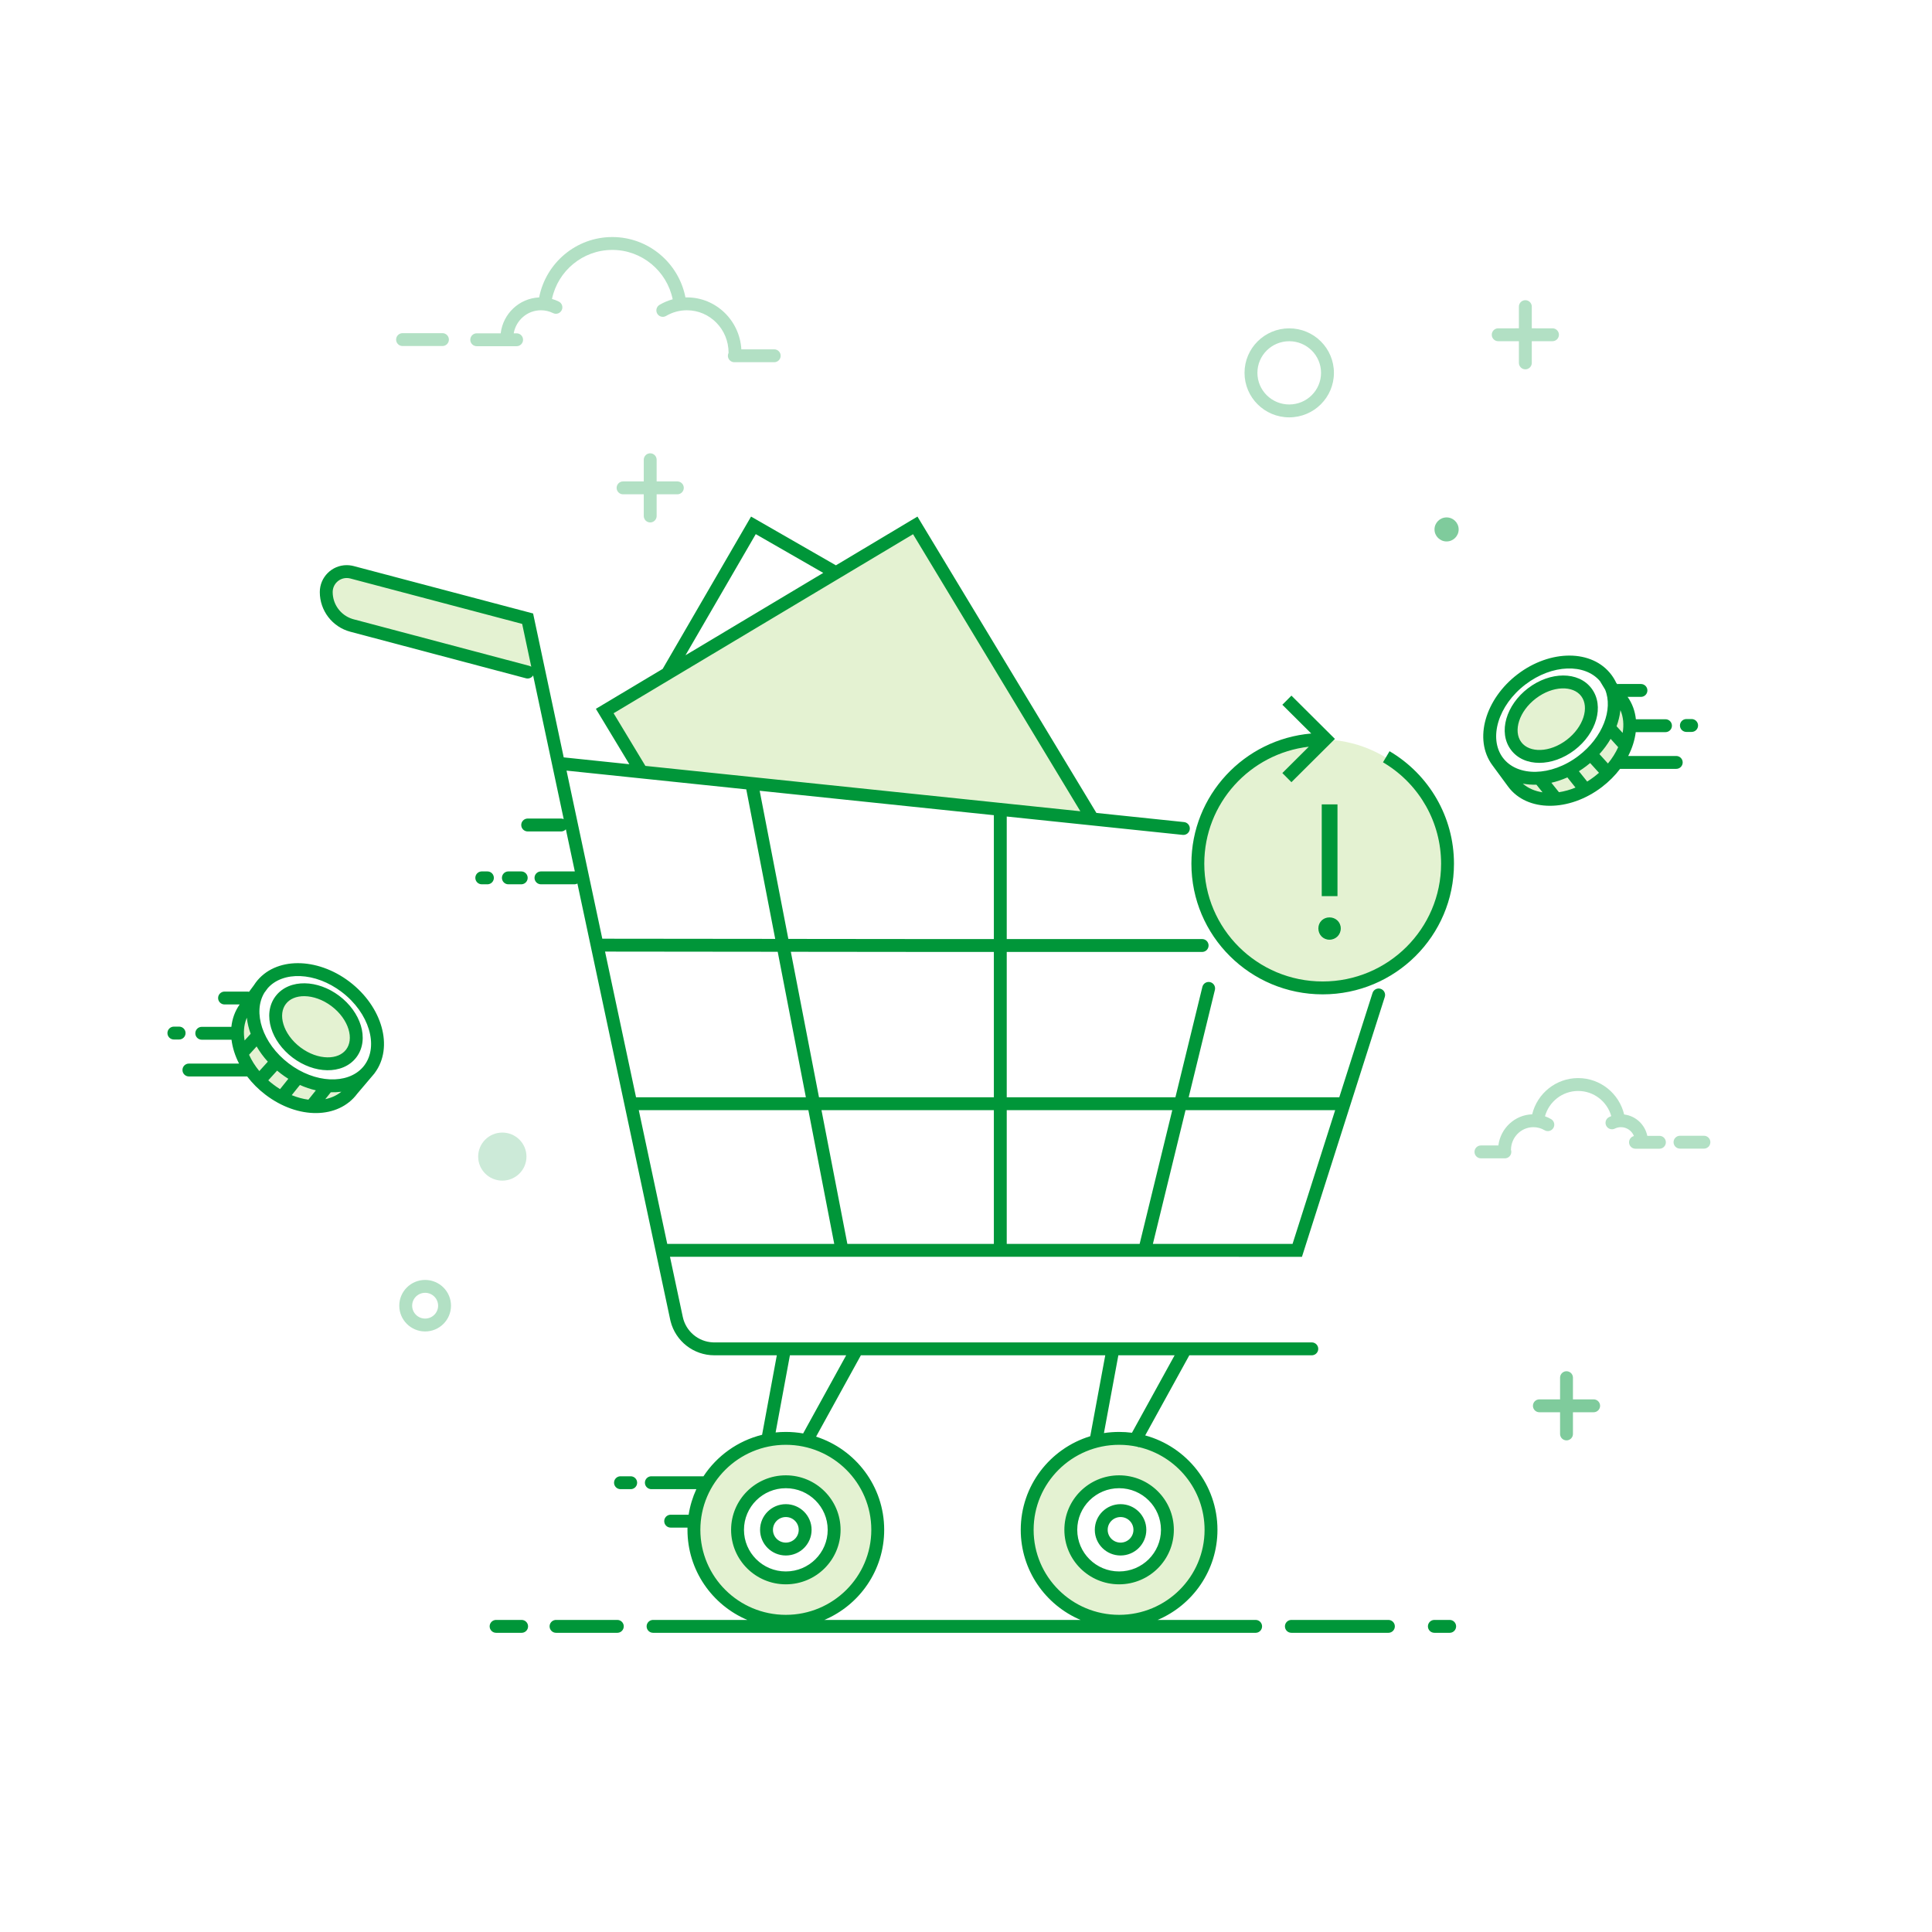 <svg width="300" height="300" viewBox="0 0 300 300" fill="none" xmlns="http://www.w3.org/2000/svg">
<rect width="300" height="300" fill="white"/>
<path fill-rule="evenodd" clip-rule="evenodd" d="M122.024 223.348C129.906 223.348 136.296 229.707 136.296 237.55C136.296 245.394 129.906 251.752 122.024 251.752C114.141 251.752 107.751 245.394 107.751 237.55C107.751 229.707 114.141 223.348 122.024 223.348ZM122.024 230.088C117.881 230.088 114.524 233.429 114.524 237.55C114.524 241.672 117.881 245.013 122.024 245.013C126.166 245.013 129.524 241.672 129.524 237.55C129.524 233.429 126.166 230.088 122.024 230.088ZM84 105.077L53.93 96.537C51.782 95.927 50.377 93.868 50.593 91.645C50.765 89.867 52.347 88.565 54.125 88.738C54.313 88.756 54.499 88.791 54.681 88.842L81.938 96.441L84 105.077Z" fill="#E4F2D2"/>
<path fill-rule="evenodd" clip-rule="evenodd" d="M99.358 119.939L93.647 110.48L141.863 81.654L169.446 127.334" fill="#E4F2D2"/>
<path d="M91.069 243.493C92.163 243.493 93.049 242.611 93.049 241.523C93.049 240.435 92.163 239.553 91.069 239.553C89.976 239.553 89.089 240.435 89.089 241.523C89.089 242.611 89.976 243.493 91.069 243.493Z" fill="white"/>
<path d="M34.331 260.758V268.639" stroke="white" stroke-width="2" stroke-linecap="round"/>
<path d="M38.455 264.699H30.205" stroke="white" stroke-width="2" stroke-linecap="round"/>
<path fill-rule="evenodd" clip-rule="evenodd" d="M38.37 156.365C35.227 160.177 35.973 164.217 40.609 168.485C43.148 170.823 45.866 171.551 47.603 171.767C50.716 172.155 53.21 171.196 55.083 168.891C50.312 169.235 46.333 167.906 43.148 164.904C39.963 161.902 38.37 159.056 38.37 156.365Z" fill="#E4F2D2"/>
<path d="M44.195 165.901C39.517 162.376 37.856 156.692 40.484 153.205C43.111 149.718 49.033 149.748 53.711 153.273C58.388 156.797 60.049 162.481 57.421 165.968C54.794 169.455 48.872 169.425 44.195 165.901Z" fill="white"/>
<path d="M46.051 163.433C43.022 161.151 41.916 157.511 43.581 155.302C45.245 153.093 49.05 153.152 52.078 155.434C55.107 157.716 56.212 161.357 54.548 163.566C52.883 165.775 49.079 165.716 46.051 163.433Z" fill="#E4F2D2"/>
<path fill-rule="evenodd" clip-rule="evenodd" d="M251.575 108.604C254.718 112.415 253.972 116.455 249.336 120.723C246.797 123.061 244.079 123.789 242.342 124.005C239.229 124.393 236.735 123.435 234.862 121.13C239.633 121.473 243.612 120.144 246.797 117.142C249.982 114.14 251.575 111.294 251.575 108.604Z" fill="#E4F2D2"/>
<path d="M245.751 118.139C250.428 114.614 252.09 108.93 249.462 105.443C246.834 101.956 240.912 101.986 236.235 105.511C231.558 109.035 229.897 114.719 232.524 118.207C235.152 121.694 241.074 121.663 245.751 118.139Z" fill="white"/>
<path d="M243.894 115.674C246.922 113.392 248.028 109.751 246.364 107.542C244.699 105.333 240.895 105.393 237.866 107.675C234.838 109.957 233.732 113.597 235.397 115.806C237.061 118.015 240.866 117.956 243.894 115.674Z" fill="#E4F2D2"/>
<path d="M243.247 212.926C243.799 212.926 244.247 213.373 244.247 213.926L244.246 217.293L247.461 217.293C247.973 217.293 248.396 217.679 248.454 218.177L248.461 218.293C248.461 218.846 248.013 219.293 247.461 219.293L244.246 219.293L244.247 222.661C244.247 223.174 243.861 223.596 243.363 223.654L243.247 223.661C242.694 223.661 242.247 223.213 242.247 222.661L242.246 219.293L239.033 219.293C238.52 219.293 238.097 218.907 238.04 218.41L238.033 218.293C238.033 217.741 238.481 217.293 239.033 217.293L242.246 217.293L242.247 213.926C242.247 213.413 242.633 212.99 243.13 212.933L243.247 212.926Z" fill="#7FCB9C"/>
<path d="M66.015 206.747C68.231 206.747 70.03 204.957 70.03 202.747C70.03 200.537 68.231 198.747 66.015 198.747C63.799 198.747 62 200.537 62 202.747C62 204.957 63.799 206.747 66.015 206.747ZM66.015 204.747C64.901 204.747 64 203.85 64 202.747C64 201.643 64.901 200.747 66.015 200.747C67.129 200.747 68.03 201.643 68.03 202.747C68.03 203.85 67.129 204.747 66.015 204.747ZM200.19 64.806C204.022 64.806 207.13 61.714 207.13 57.896C207.13 54.078 204.022 50.986 200.19 50.986C196.358 50.986 193.25 54.078 193.25 57.896C193.25 61.714 196.358 64.806 200.19 64.806ZM200.19 62.806C197.461 62.806 195.25 60.607 195.25 57.896C195.25 55.185 197.461 52.986 200.19 52.986C202.919 52.986 205.13 55.185 205.13 57.896C205.13 60.607 202.919 62.806 200.19 62.806Z" fill="#B2E0C4"/>
<path d="M100.964 70.389C101.516 70.389 101.964 70.836 101.964 71.389L101.963 74.756L105.178 74.756C105.69 74.756 106.113 75.142 106.171 75.64L106.178 75.756C106.178 76.309 105.73 76.756 105.178 76.756L101.963 76.756L101.964 80.124C101.964 80.637 101.578 81.059 101.08 81.117L100.964 81.124C100.412 81.124 99.964 80.676 99.964 80.124L99.963 76.756L96.75 76.756C96.237 76.756 95.814 76.37 95.757 75.873L95.75 75.756C95.75 75.204 96.198 74.756 96.75 74.756L99.963 74.756L99.964 71.389C99.964 70.876 100.35 70.453 100.847 70.395L100.964 70.389ZM236.855 46.613C237.407 46.613 237.855 47.061 237.855 47.613L237.854 50.98L241.069 50.981C241.581 50.981 242.004 51.367 242.062 51.864L242.069 51.981C242.069 52.533 241.621 52.981 241.069 52.981L237.854 52.98L237.855 56.349C237.855 56.861 237.469 57.284 236.971 57.342L236.855 57.349C236.302 57.349 235.855 56.901 235.855 56.349L235.854 52.98L232.641 52.981C232.128 52.981 231.705 52.595 231.648 52.098L231.641 51.981C231.641 51.429 232.089 50.981 232.641 50.981L235.854 50.98L235.855 47.613C235.855 47.101 236.241 46.678 236.738 46.62L236.855 46.613Z" fill="#B2E0C4"/>
<path d="M95.077 36.807C100.671 36.807 105.387 40.81 106.436 46.183L106.663 46.178C111.171 46.178 114.851 49.748 115.116 54.245L120.22 54.244C120.772 54.244 121.22 54.692 121.22 55.244C121.22 55.797 120.772 56.244 120.22 56.244H114.025C113.473 56.244 113.025 55.797 113.025 55.244C113.025 55.082 113.064 54.929 113.132 54.794L113.132 54.765C113.132 51.124 110.232 48.178 106.663 48.178C105.51 48.178 104.403 48.485 103.427 49.061C102.951 49.341 102.338 49.183 102.058 48.707C101.777 48.232 101.935 47.619 102.411 47.338C103.053 46.959 103.739 46.669 104.454 46.474C103.55 42.074 99.67 38.807 95.077 38.807C90.499 38.807 86.635 42.05 85.71 46.42C86.076 46.522 86.43 46.659 86.769 46.828C87.264 47.073 87.466 47.673 87.22 48.168C86.975 48.663 86.374 48.865 85.88 48.619C85.298 48.33 84.658 48.178 83.995 48.178C81.887 48.178 80.13 49.72 79.768 51.756L80.22 51.757C80.772 51.757 81.22 52.204 81.22 52.757C81.22 53.309 80.772 53.757 80.22 53.757H74.025C73.473 53.757 73.025 53.309 73.025 52.757C73.025 52.204 73.473 51.757 74.025 51.757L77.747 51.756C78.115 48.706 80.626 46.319 83.717 46.184C84.765 40.816 89.477 36.807 95.077 36.807ZM68.703 51.732C69.255 51.732 69.703 52.18 69.703 52.732C69.703 53.284 69.255 53.732 68.703 53.732H62.509C61.956 53.732 61.509 53.284 61.509 52.732C61.509 52.18 61.956 51.732 62.509 51.732H68.703ZM245.053 167.404C248.503 167.404 251.421 169.8 252.197 173.057C253.987 173.268 255.429 174.622 255.792 176.373L257.675 176.374C258.228 176.374 258.675 176.821 258.675 177.374C258.675 177.926 258.228 178.374 257.675 178.374H253.959C253.407 178.374 252.959 177.926 252.959 177.374C252.959 176.904 253.282 176.51 253.718 176.403C253.394 175.594 252.613 175.027 251.704 175.027C251.368 175.027 251.044 175.103 250.75 175.249C250.256 175.495 249.655 175.293 249.41 174.798C249.164 174.304 249.366 173.704 249.861 173.458C249.97 173.404 250.082 173.354 250.196 173.31C249.56 171.047 247.487 169.404 245.053 169.404C242.613 169.404 240.532 171.057 239.902 173.336C240.234 173.45 240.553 173.599 240.857 173.778C241.332 174.059 241.49 174.672 241.21 175.147C240.929 175.623 240.316 175.781 239.84 175.501C239.316 175.191 238.722 175.027 238.102 175.027C236.194 175.027 234.639 176.596 234.621 178.545C234.657 178.646 234.675 178.754 234.675 178.866C234.675 179.418 234.228 179.866 233.675 179.866H229.959C229.407 179.866 228.959 179.418 228.959 178.866C228.959 178.314 229.407 177.866 229.959 177.866L232.666 177.865C233.003 175.199 235.209 173.121 237.916 173.03C238.701 169.784 241.615 167.404 245.053 167.404ZM264.585 176.359C265.138 176.359 265.585 176.807 265.585 177.359C265.585 177.911 265.138 178.359 264.585 178.359H260.869C260.317 178.359 259.869 177.911 259.869 177.359C259.869 176.807 260.317 176.359 260.869 176.359H264.585Z" fill="#B2E0C4"/>
<path d="M224.625 84.076C225.661 84.076 226.5 83.24 226.5 82.21C226.5 81.179 225.661 80.344 224.625 80.344C223.589 80.344 222.75 81.179 222.75 82.21C222.75 83.24 223.589 84.076 224.625 84.076Z" fill="#7FCB9C"/>
<path d="M78 183.327C80.071 183.327 81.75 181.657 81.75 179.596C81.75 177.536 80.071 175.865 78 175.865C75.929 175.865 74.25 177.536 74.25 179.596C74.25 181.657 75.929 183.327 78 183.327Z" fill="#CCEAD8"/>
<path fill-rule="evenodd" clip-rule="evenodd" d="M173.773 223.348C181.656 223.348 188.046 229.706 188.046 237.55C188.046 245.393 181.656 251.751 173.773 251.751C165.891 251.751 159.5 245.393 159.5 237.55C159.5 229.706 165.891 223.348 173.773 223.348ZM173.773 230.087C169.631 230.087 166.273 233.428 166.273 237.55C166.273 241.671 169.631 245.012 173.773 245.012C177.915 245.012 181.273 241.671 181.273 237.55C181.273 233.428 177.915 230.087 173.773 230.087Z" fill="#E4F2D2"/>
<path d="M205.171 152.972C215.759 152.972 224.342 144.432 224.342 133.897C224.342 123.362 215.759 114.822 205.171 114.822C194.583 114.822 186 123.362 186 133.897C186 144.432 194.583 152.972 205.171 152.972Z" fill="#E4F2D2"/>
<path fill-rule="evenodd" clip-rule="evenodd" d="M250.231 104.802C247.243 100.795 240.72 100.838 235.661 104.691C230.624 108.527 228.785 114.806 231.724 118.806L234.193 122.163C237.141 126.121 243.664 126.078 248.724 122.225C249.831 121.381 250.784 120.419 251.566 119.39L260.287 119.389C260.839 119.389 261.287 118.942 261.287 118.389C261.287 117.837 260.839 117.389 260.287 117.389L252.828 117.389C253.449 116.176 253.846 114.917 253.997 113.682L254.056 113.686H258.616C259.168 113.686 259.616 113.238 259.616 112.686C259.616 112.133 259.168 111.686 258.616 111.686H254.056L254.02 111.687C253.888 110.434 253.468 109.248 252.733 108.21L254.807 108.211C255.36 108.211 255.807 107.763 255.807 107.211C255.807 106.659 255.36 106.211 254.807 106.211H251.286C251.229 106.211 251.174 106.216 251.12 106.225L250.972 106.043C250.771 105.61 250.524 105.195 250.231 104.802ZM236.497 121.712L236.464 121.682C237.142 121.811 237.85 121.865 238.576 121.846L239.525 123.031C238.357 122.856 237.314 122.414 236.497 121.712ZM240.898 121.547C241.726 121.357 242.558 121.079 243.378 120.712L244.643 122.292C243.782 122.648 242.916 122.888 242.074 123.013L240.898 121.547ZM246.324 118.958C246.527 118.804 246.724 118.646 246.916 118.484L248.288 119.996C248.04 120.215 247.782 120.428 247.512 120.634C247.166 120.897 246.814 121.139 246.458 121.36L245.172 119.755C245.563 119.51 245.948 119.245 246.324 118.958ZM236.873 106.282C241.02 103.123 246.119 103.007 248.446 105.768L249.246 107.092C250.493 110.134 248.895 114.486 245.113 117.367C240.853 120.611 235.59 120.645 233.358 117.651C231.119 114.649 232.608 109.53 236.873 106.282ZM248.358 117.096C249.037 116.348 249.619 115.551 250.098 114.728L251.271 116.022C250.879 116.89 250.345 117.746 249.68 118.554L248.358 117.096ZM247.144 106.916C245.11 104.187 240.695 104.263 237.281 106.863C233.872 109.459 232.588 113.711 234.616 116.431C236.651 119.16 241.065 119.084 244.48 116.484C247.889 113.887 249.173 109.636 247.144 106.916ZM238.492 108.454C241.112 106.46 244.269 106.405 245.541 108.111C246.819 109.825 245.892 112.894 243.268 114.893C240.649 116.887 237.492 116.941 236.219 115.235C234.941 113.521 235.868 110.453 238.492 108.454ZM251.593 110.457L251.615 110.266C252.074 111.317 252.181 112.538 251.963 113.807L251.022 112.768C251.303 112 251.495 111.224 251.593 110.457ZM263.674 112.653C263.674 112.101 263.226 111.653 262.674 111.653H261.861C261.309 111.653 260.861 112.101 260.861 112.653C260.861 113.205 261.309 113.653 261.861 113.653H262.674C263.226 113.653 263.674 113.205 263.674 112.653ZM58.191 166.608C61.172 162.609 59.338 156.301 54.284 152.452C49.225 148.599 42.702 148.556 39.714 152.563C39.601 152.714 39.495 152.868 39.396 153.026L38.665 154.011C38.577 153.986 38.484 153.972 38.389 153.972H34.867C34.315 153.972 33.867 154.42 33.867 154.972C33.867 155.524 34.315 155.972 34.867 155.972L37.214 155.971C36.479 157.009 36.059 158.195 35.928 159.448C35.915 159.447 35.902 159.447 35.889 159.447H31.329C30.776 159.447 30.329 159.894 30.329 160.447C30.329 160.999 30.776 161.447 31.329 161.447H35.889L35.949 161.443C36.1 162.678 36.498 163.937 37.119 165.15L29.333 165.151C28.78 165.151 28.333 165.598 28.333 166.151C28.333 166.703 28.78 167.151 29.333 167.151L38.381 167.151C39.162 168.181 40.115 169.142 41.223 169.986C46.282 173.839 52.526 173.785 55.474 169.828L57.78 167.11C57.865 167.014 57.949 166.916 58.03 166.815L58.061 166.775L58.162 166.658L58.156 166.652L58.191 166.608ZM45.301 170.055L46.567 168.474C47.387 168.84 48.219 169.118 49.047 169.308L47.888 170.756C47.045 170.646 46.174 170.414 45.301 170.055ZM52.909 169.533L53.011 169.519C52.306 170.091 51.455 170.479 50.513 170.676L51.369 169.607C51.893 169.621 52.408 169.596 52.909 169.533ZM41.658 167.756L43.029 166.245C43.221 166.407 43.418 166.565 43.62 166.719C43.997 167.006 44.382 167.271 44.772 167.516L43.486 169.121C43.132 168.901 42.781 168.659 42.435 168.395C42.165 168.189 41.906 167.976 41.658 167.756ZM41.545 153.484L41.541 153.479C43.886 150.77 48.949 150.903 53.072 154.043C57.337 157.291 58.825 162.411 56.587 165.413C56.556 165.455 56.523 165.497 56.49 165.538L56.307 165.755C53.938 168.399 48.923 168.243 44.832 165.128C40.739 162.011 39.203 157.17 41.065 154.131L41.545 153.484ZM38.674 163.782L39.847 162.489C40.326 163.312 40.908 164.109 41.587 164.857L40.266 166.314C39.6 165.506 39.067 164.649 38.674 163.782ZM38.254 158.215L38.33 158.03C38.419 158.858 38.618 159.698 38.923 160.53L37.983 161.566C37.779 160.373 37.861 159.222 38.254 158.215ZM28.813 160.414C28.813 159.862 28.365 159.414 27.813 159.414H27C26.448 159.414 26 159.862 26 160.414C26 160.966 26.448 161.414 27 161.414H27.813C28.365 161.414 28.813 160.966 28.813 160.414ZM53.749 162.966C54.342 162.179 54.495 161.069 54.116 159.82C53.737 158.572 52.84 157.262 51.477 156.234C50.113 155.207 48.607 154.706 47.303 154.685C45.997 154.665 44.973 155.118 44.38 155.905C43.786 156.692 43.633 157.802 44.013 159.051C44.392 160.299 45.289 161.609 46.652 162.636C48.016 163.664 49.522 164.165 50.826 164.185C52.132 164.206 53.156 163.753 53.749 162.966ZM52.68 154.637C54.345 155.892 55.515 157.544 56.03 159.239C56.544 160.932 56.418 162.747 55.346 164.169C54.275 165.591 52.565 166.213 50.795 166.185C49.024 166.158 47.114 165.488 45.449 164.234C43.783 162.979 42.614 161.327 42.099 159.632C41.585 157.938 41.711 156.123 42.782 154.702C43.854 153.28 45.564 152.658 47.334 152.686C49.105 152.713 51.015 153.382 52.68 154.637Z" fill="#009639"/>
<path d="M142.461 80.213L170.249 126.232L183.859 127.652C184.408 127.709 184.807 128.201 184.75 128.75C184.693 129.299 184.201 129.698 183.652 129.641L156.326 126.79V145.816L186.667 145.816C187.18 145.816 187.603 146.202 187.661 146.7L187.667 146.816C187.667 147.329 187.281 147.752 186.784 147.81L186.667 147.816L156.326 147.816V170.387H182.518L186.705 153.241C186.827 152.742 187.302 152.423 187.799 152.485L187.914 152.506C188.412 152.628 188.731 153.103 188.669 153.6L188.648 153.715L184.577 170.387H207.962L213.125 154.192C213.292 153.665 213.855 153.375 214.381 153.542C214.907 153.71 215.198 154.273 215.03 154.799L202.167 195.156L104.035 195.155L106.022 204.488C106.498 206.723 108.422 208.341 110.685 208.443L110.913 208.448H203.696C204.248 208.448 204.696 208.896 204.696 209.448C204.696 209.961 204.31 210.383 203.813 210.441L203.696 210.448L184.678 210.447L177.827 222.89C184.294 224.658 189.046 230.551 189.046 237.551C189.046 243.833 185.218 249.225 179.757 251.541L194.974 251.541C195.526 251.541 195.974 251.989 195.974 252.541C195.974 253.054 195.588 253.477 195.09 253.535L194.974 253.541H101.407C100.855 253.541 100.407 253.094 100.407 252.541C100.407 252.029 100.793 251.606 101.291 251.548L101.407 251.541L116.04 251.541C110.579 249.225 106.751 243.833 106.751 237.551L106.754 237.206L104.14 237.206C103.588 237.206 103.14 236.758 103.14 236.206C103.14 235.693 103.526 235.271 104.023 235.213L104.14 235.206L106.931 235.207C107.148 233.811 107.556 232.479 108.127 231.236L101.14 231.236C100.588 231.236 100.14 230.788 100.14 230.236C100.14 229.723 100.526 229.301 101.023 229.243L101.14 229.236L109.236 229.236C111.315 226.073 114.547 223.73 118.337 222.795L120.624 210.447L110.913 210.448C107.693 210.448 104.9 208.254 104.123 205.152L104.066 204.905L89.659 137.196C89.553 137.252 89.437 137.29 89.313 137.306L89.187 137.314H84C83.448 137.314 83 136.866 83 136.314C83 135.801 83.386 135.378 83.883 135.32L84 135.314H89.187C89.211 135.314 89.235 135.314 89.259 135.316L87.867 128.775C87.71 128.948 87.494 129.067 87.249 129.097L87.125 129.105H81.938C81.386 129.105 80.938 128.657 80.938 128.105C80.938 127.592 81.324 127.169 81.822 127.111L81.938 127.105H87.125C87.269 127.105 87.407 127.135 87.531 127.19L82.783 104.882C82.579 105.215 82.191 105.404 81.794 105.349L81.674 105.325L54.397 98.096C51.604 97.356 49.659 94.828 49.659 91.938C49.659 89.629 51.532 87.756 53.841 87.756C54.112 87.756 54.381 87.783 54.647 87.835L54.91 87.895L82.781 95.261L87.534 117.605L97.722 118.668L92.529 110.066L102.9 103.866L116.624 80.214L129.8 87.783L142.461 80.213ZM215.59 251.541C216.142 251.541 216.59 251.989 216.59 252.541C216.59 253.054 216.204 253.477 215.707 253.535L215.59 253.541H200.524C199.972 253.541 199.524 253.094 199.524 252.541C199.524 252.029 199.91 251.606 200.408 251.548L200.524 251.541H215.59ZM95.857 251.541C96.409 251.541 96.857 251.989 96.857 252.541C96.857 253.054 96.471 253.477 95.973 253.535L95.857 253.541H86.341C85.789 253.541 85.341 253.094 85.341 252.541C85.341 252.029 85.727 251.606 86.225 251.548L86.341 251.541H95.857ZM80.998 251.541C81.55 251.541 81.998 251.989 81.998 252.541C81.998 253.054 81.612 253.477 81.115 253.535L80.998 253.541H77.033C76.481 253.541 76.033 253.094 76.033 252.541C76.033 252.029 76.419 251.606 76.917 251.548L77.033 251.541H80.998ZM225.105 251.541C225.658 251.541 226.105 251.989 226.105 252.541C226.105 253.054 225.719 253.477 225.222 253.535L225.105 253.541H222.727C222.174 253.541 221.727 253.094 221.727 252.541C221.727 252.029 222.113 251.606 222.61 251.548L222.727 251.541H225.105ZM171.624 210.447H133.678L126.721 223.081C132.857 225.054 137.296 230.786 137.296 237.551C137.296 243.833 133.468 249.225 128.007 251.541L167.79 251.541C162.329 249.225 158.501 243.833 158.501 237.551C158.501 230.705 163.046 224.918 169.295 223.013L171.624 210.447ZM122.024 224.349C114.692 224.349 108.751 230.26 108.751 237.551C108.751 244.841 114.692 250.752 122.024 250.752C129.355 250.752 135.296 244.841 135.296 237.551C135.296 230.26 129.355 224.349 122.024 224.349ZM173.774 224.349C166.442 224.349 160.501 230.26 160.501 237.551C160.501 244.841 166.442 250.752 173.774 250.752C181.105 250.752 187.046 244.841 187.046 237.551C187.046 231.306 182.687 226.073 176.829 224.7L176.804 224.749L176.637 224.657C175.715 224.455 174.757 224.349 173.774 224.349ZM122.024 229.088C126.717 229.088 130.524 232.876 130.524 237.551C130.524 242.225 126.717 246.013 122.024 246.013C117.33 246.013 113.524 242.225 113.524 237.551C113.524 232.876 117.33 229.088 122.024 229.088ZM173.774 229.088C178.467 229.088 182.274 232.876 182.274 237.551C182.274 242.225 178.467 246.013 173.774 246.013C169.08 246.013 165.274 242.225 165.274 237.551C165.274 232.876 169.08 229.088 173.774 229.088ZM173.774 231.088C170.183 231.088 167.274 233.982 167.274 237.551C167.274 241.119 170.183 244.013 173.774 244.013C177.365 244.013 180.274 241.119 180.274 237.551C180.274 233.982 177.365 231.088 173.774 231.088ZM122.024 231.088C118.433 231.088 115.524 233.982 115.524 237.551C115.524 241.119 118.433 244.013 122.024 244.013C125.614 244.013 128.524 241.119 128.524 237.551C128.524 233.982 125.614 231.088 122.024 231.088ZM122.024 233.565C124.232 233.565 126.024 235.349 126.024 237.551C126.024 239.753 124.232 241.536 122.024 241.536C119.816 241.536 118.024 239.753 118.024 237.551C118.024 235.349 119.816 233.565 122.024 233.565ZM174 233.565C176.208 233.565 178 235.349 178 237.551C178 239.753 176.208 241.536 174 241.536C171.792 241.536 170 239.753 170 237.551C170 235.349 171.792 233.565 174 233.565ZM174 235.565C172.894 235.565 172 236.455 172 237.551C172 238.646 172.894 239.536 174 239.536C175.106 239.536 176 238.646 176 237.551C176 236.455 175.106 235.565 174 235.565ZM122.024 235.565C120.918 235.565 120.024 236.455 120.024 237.551C120.024 238.646 120.918 239.536 122.024 239.536C123.129 239.536 124.024 238.646 124.024 237.551C124.024 236.455 123.129 235.565 122.024 235.565ZM97.935 229.236C98.487 229.236 98.935 229.684 98.935 230.236C98.935 230.749 98.549 231.172 98.052 231.229L97.935 231.236H96.349C95.797 231.236 95.349 230.788 95.349 230.236C95.349 229.723 95.735 229.301 96.232 229.243L96.349 229.236H97.935ZM131.395 210.447H122.658L120.437 222.43C120.959 222.376 121.488 222.349 122.024 222.349C122.941 222.349 123.839 222.429 124.712 222.584L131.395 210.447ZM182.395 210.447H173.658L171.419 222.528C172.186 222.41 172.973 222.349 173.774 222.349C174.45 222.349 175.117 222.393 175.77 222.477L182.395 210.447ZM207.324 172.387H184.089L179.02 193.155L200.705 193.156L207.324 172.387ZM125.522 172.387H99.191L103.61 193.155H129.541L125.522 172.387ZM154.326 172.387H127.56L131.579 193.155H154.326V172.387ZM182.03 172.387H156.326V193.155H176.961L182.03 172.387ZM122.8 147.793L127.173 170.387H154.326V147.816L142.784 147.816L142.757 147.814L122.8 147.793ZM93.951 147.762L98.765 170.387H125.135L120.762 147.791L93.951 147.762ZM200.532 108.017L207.286 114.737L200.532 121.456L199.122 120.039L203.232 115.947C194.092 117.008 187 124.737 187 134.113C187 144.213 195.231 152.402 205.386 152.402C215.542 152.402 223.772 144.213 223.772 134.113C223.772 127.706 220.435 121.876 215.075 118.565L214.751 118.37L215.768 116.647C221.919 120.276 225.772 126.862 225.772 134.113C225.772 145.32 216.644 154.402 205.386 154.402C194.128 154.402 185 145.32 185 134.113C185 123.502 193.183 114.795 203.609 113.899L199.122 109.435L200.532 108.017ZM206.439 142.452C207.414 142.452 208.194 143.187 208.194 144.162C208.194 145.152 207.414 145.917 206.439 145.917C205.464 145.917 204.714 145.152 204.714 144.162C204.714 143.187 205.464 142.452 206.439 142.452ZM117.961 122.789L122.413 145.793L144.227 145.816L154.326 145.816V126.582L117.961 122.789ZM87.972 119.661L93.525 145.762L120.375 145.79L115.881 122.572L87.972 119.661ZM207.684 124.902V139.152H205.239V124.902H207.684ZM75.687 135.314C76.239 135.314 76.687 135.761 76.687 136.314C76.687 136.826 76.301 137.249 75.804 137.307L75.687 137.314H74.81C74.257 137.314 73.81 136.866 73.81 136.314C73.81 135.801 74.196 135.378 74.693 135.32L74.81 135.314H75.687ZM80.937 135.314C81.489 135.314 81.937 135.761 81.937 136.314C81.937 136.826 81.551 137.249 81.054 137.307L80.937 137.314H78.939C78.386 137.314 77.939 136.866 77.939 136.314C77.939 135.801 78.325 135.378 78.822 135.32L78.939 135.314H80.937ZM141.778 82.951L95.279 110.752L100.216 118.928L167.756 125.972L141.778 82.951ZM53.841 89.756C52.636 89.756 51.659 90.733 51.659 91.938C51.659 93.85 52.9 95.531 54.707 96.104L54.91 96.163L82.187 103.391C82.263 103.412 82.334 103.44 82.4 103.475L82.496 103.533L81.081 96.88L54.399 89.829C54.217 89.781 54.029 89.756 53.841 89.756ZM117.354 82.94L106.441 101.749L127.833 88.959L117.354 82.94Z" fill="#009639"/>
</svg>
